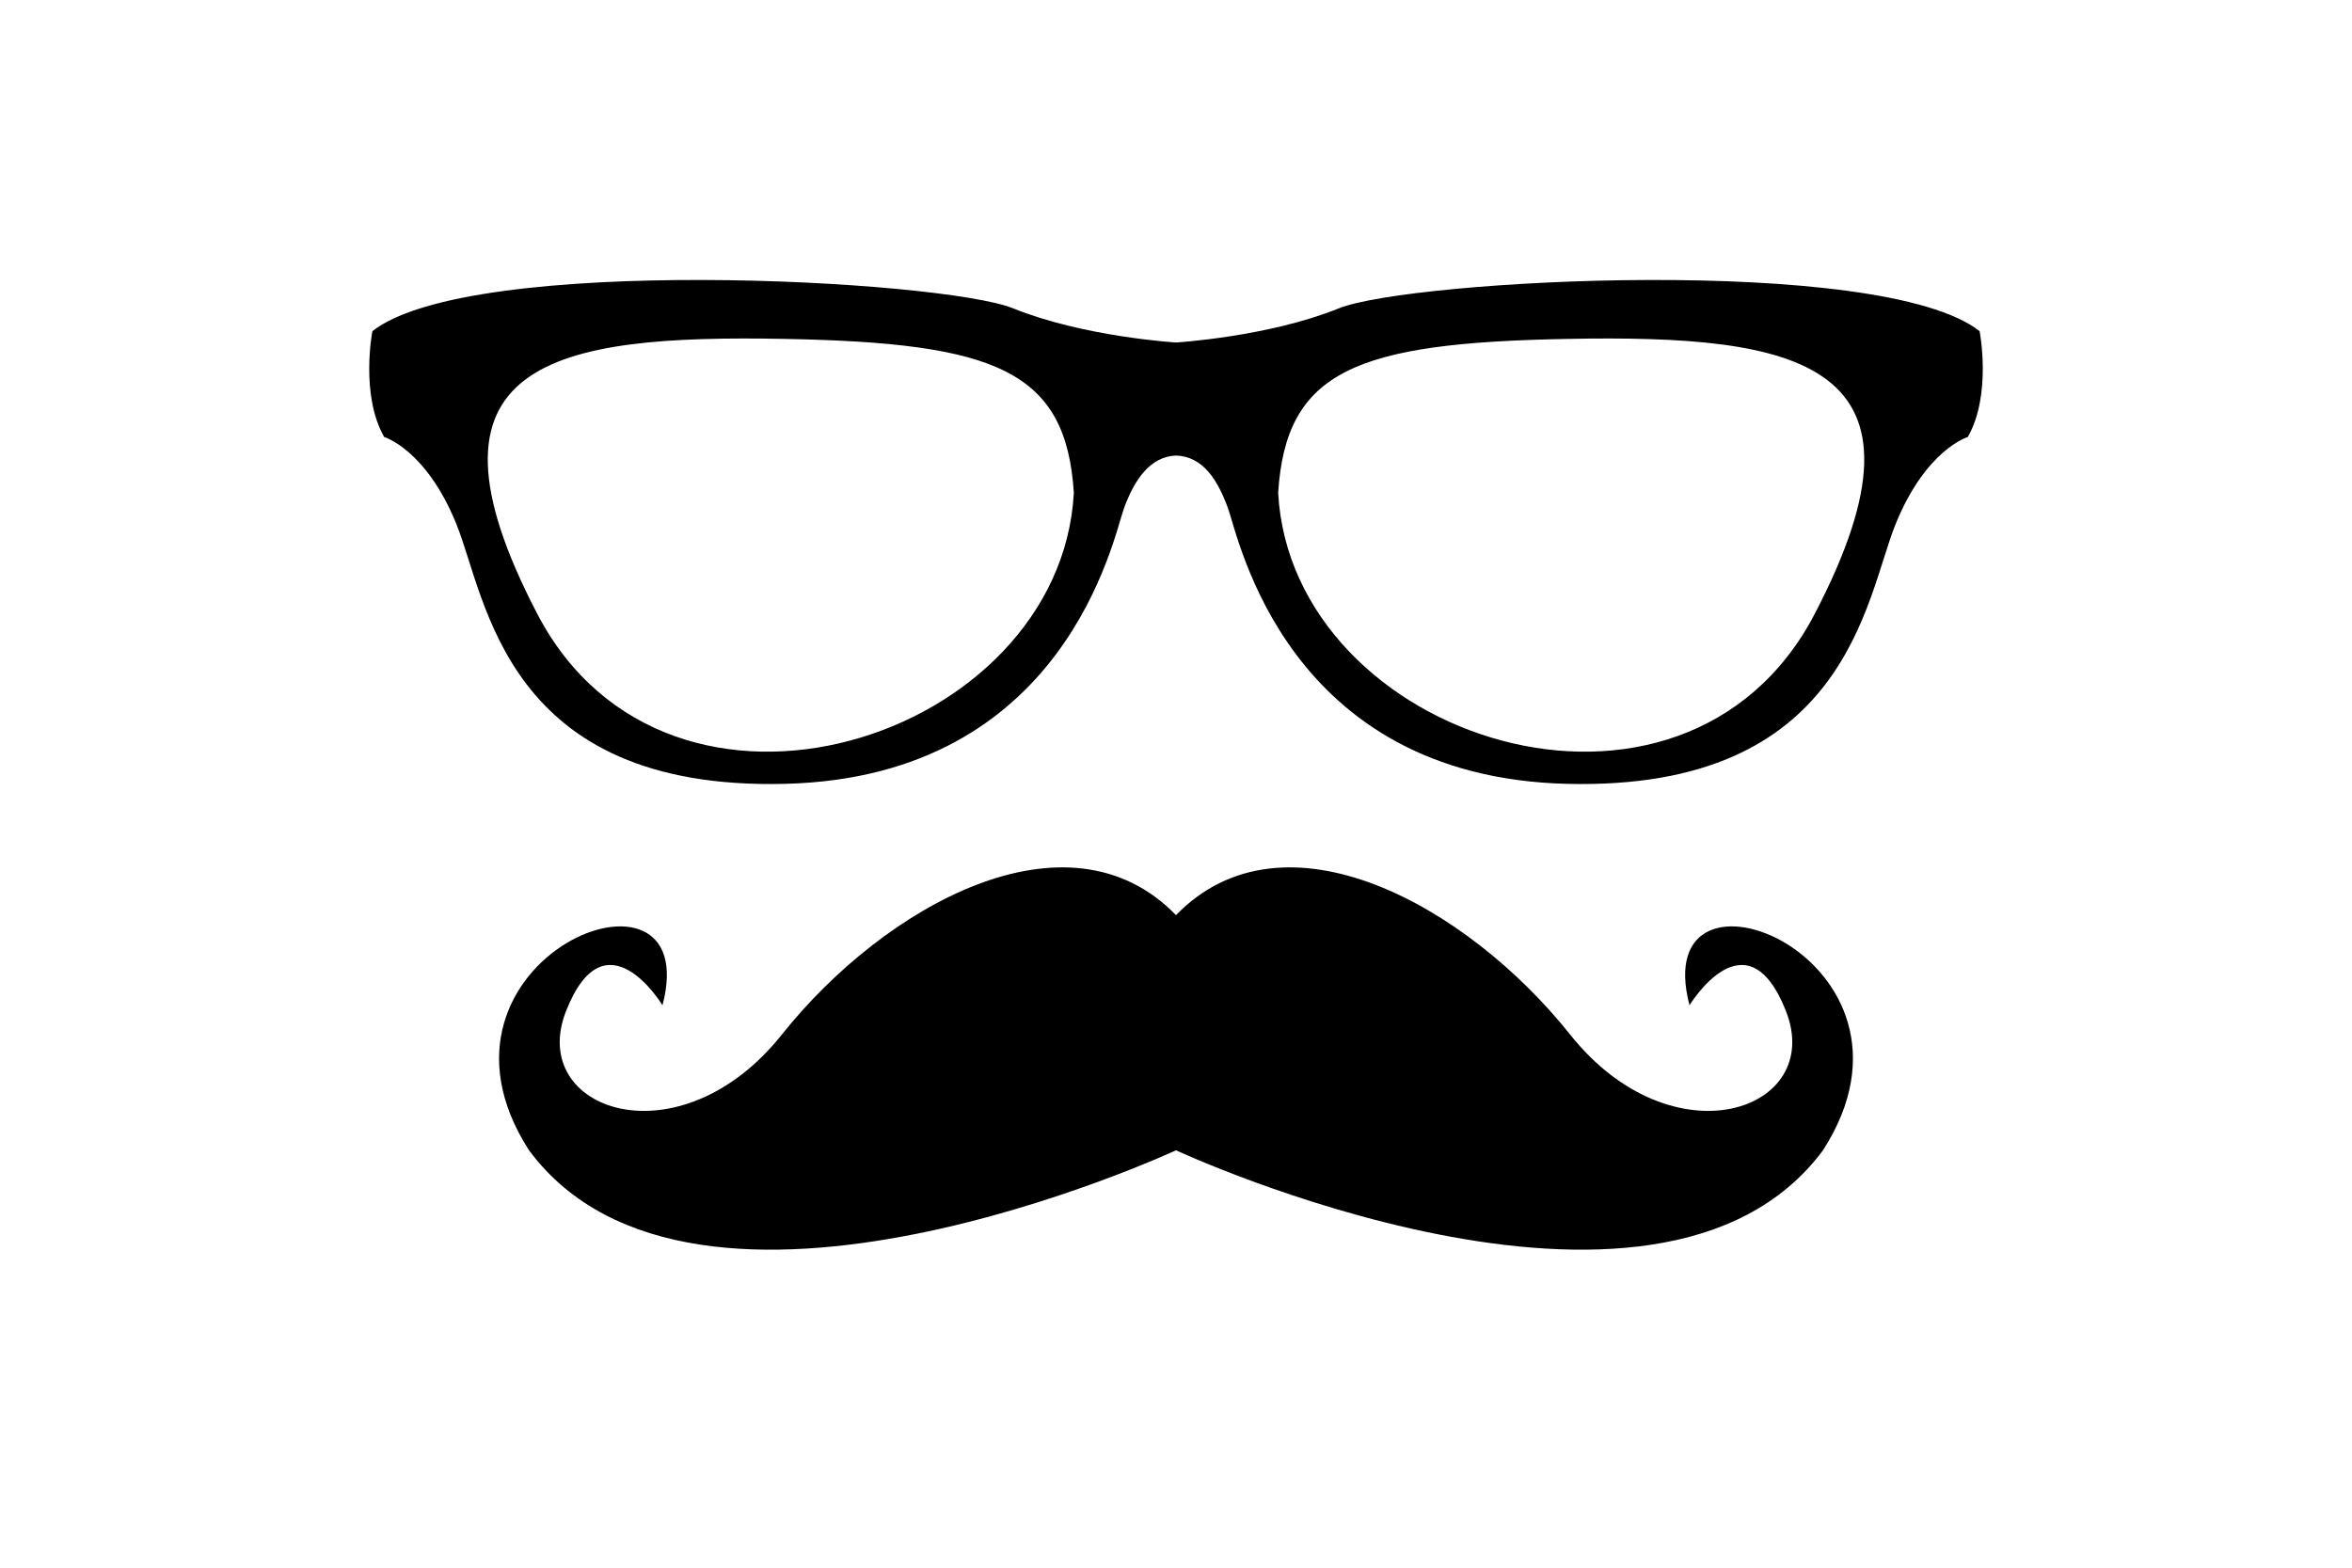 <?xml version="1.0" encoding="utf-8"?>
<!-- Generator: Adobe Illustrator 16.0.0, SVG Export Plug-In . SVG Version: 6.00 Build 0)  -->
<!DOCTYPE svg PUBLIC "-//W3C//DTD SVG 1.1//EN" "http://www.w3.org/Graphics/SVG/1.1/DTD/svg11.dtd">
<svg version="1.1" id="Layer_1" xmlns="http://www.w3.org/2000/svg" xmlns:xlink="http://www.w3.org/1999/xlink" x="0px" y="0px"
	 width="600px" height="400px" viewBox="0 0 600 400" enable-background="new 0 0 600 400" xml:space="preserve">
<g id="Layer_2_1_">
	<path d="M431,256.5c0,0,14.52-24.061,24.587,1.443c10.067,25.502-28.858,38.926-55.033,6.039
		C374.379,231.098,327.635,205.03,300,233.5c-27.635-28.471-74.379-2.402-100.554,30.482c-26.175,32.887-65.1,19.463-55.033-6.039
		C154.48,232.439,169,256.5,169,256.5c11.164-42.383-65.526-11.98-34.047,37c42.346,57.061,165.047,0,165.047,0
		s122.701,57.061,165.047,0C496.526,244.521,419.836,214.117,431,256.5z"/>
	<path d="M505,84.5c-25.07-19.751-145.399-13.134-163.438-5.831C323.523,85.972,300,87.388,300,87.388s-23.524-1.415-41.562-8.719
		C240.4,71.365,120.07,64.749,95,84.5c0,0-3.158,16.127,3,27c0,0,10.681,3.133,18.418,22.2c7.737,19.067,12.238,68.089,83.882,66.3
		c71.644-1.789,83.724-62.863,86.408-70.246c2.631-7.238,6.618-13.269,13.31-13.522c6.904,0.229,10.646,6.294,13.274,13.523
		c2.685,7.382,14.765,68.456,86.408,70.245c71.643,1.789,76.145-47.232,83.882-66.3C491.319,114.632,502,111.5,502,111.5
		C508.158,100.627,505,84.5,505,84.5z M137.044,156.601c-33.557-64.43,4.036-71.242,63.256-70.127
		c53.86,1.014,71.645,8.101,73.64,39.254C270.567,188.815,170.601,221.029,137.044,156.601z M462.956,156.601
		c-33.557,64.43-133.522,32.214-136.896-30.873c1.995-31.153,19.779-38.24,73.643-39.254
		C458.92,85.359,496.513,92.171,462.956,156.601z"/>
</g>
</svg>
